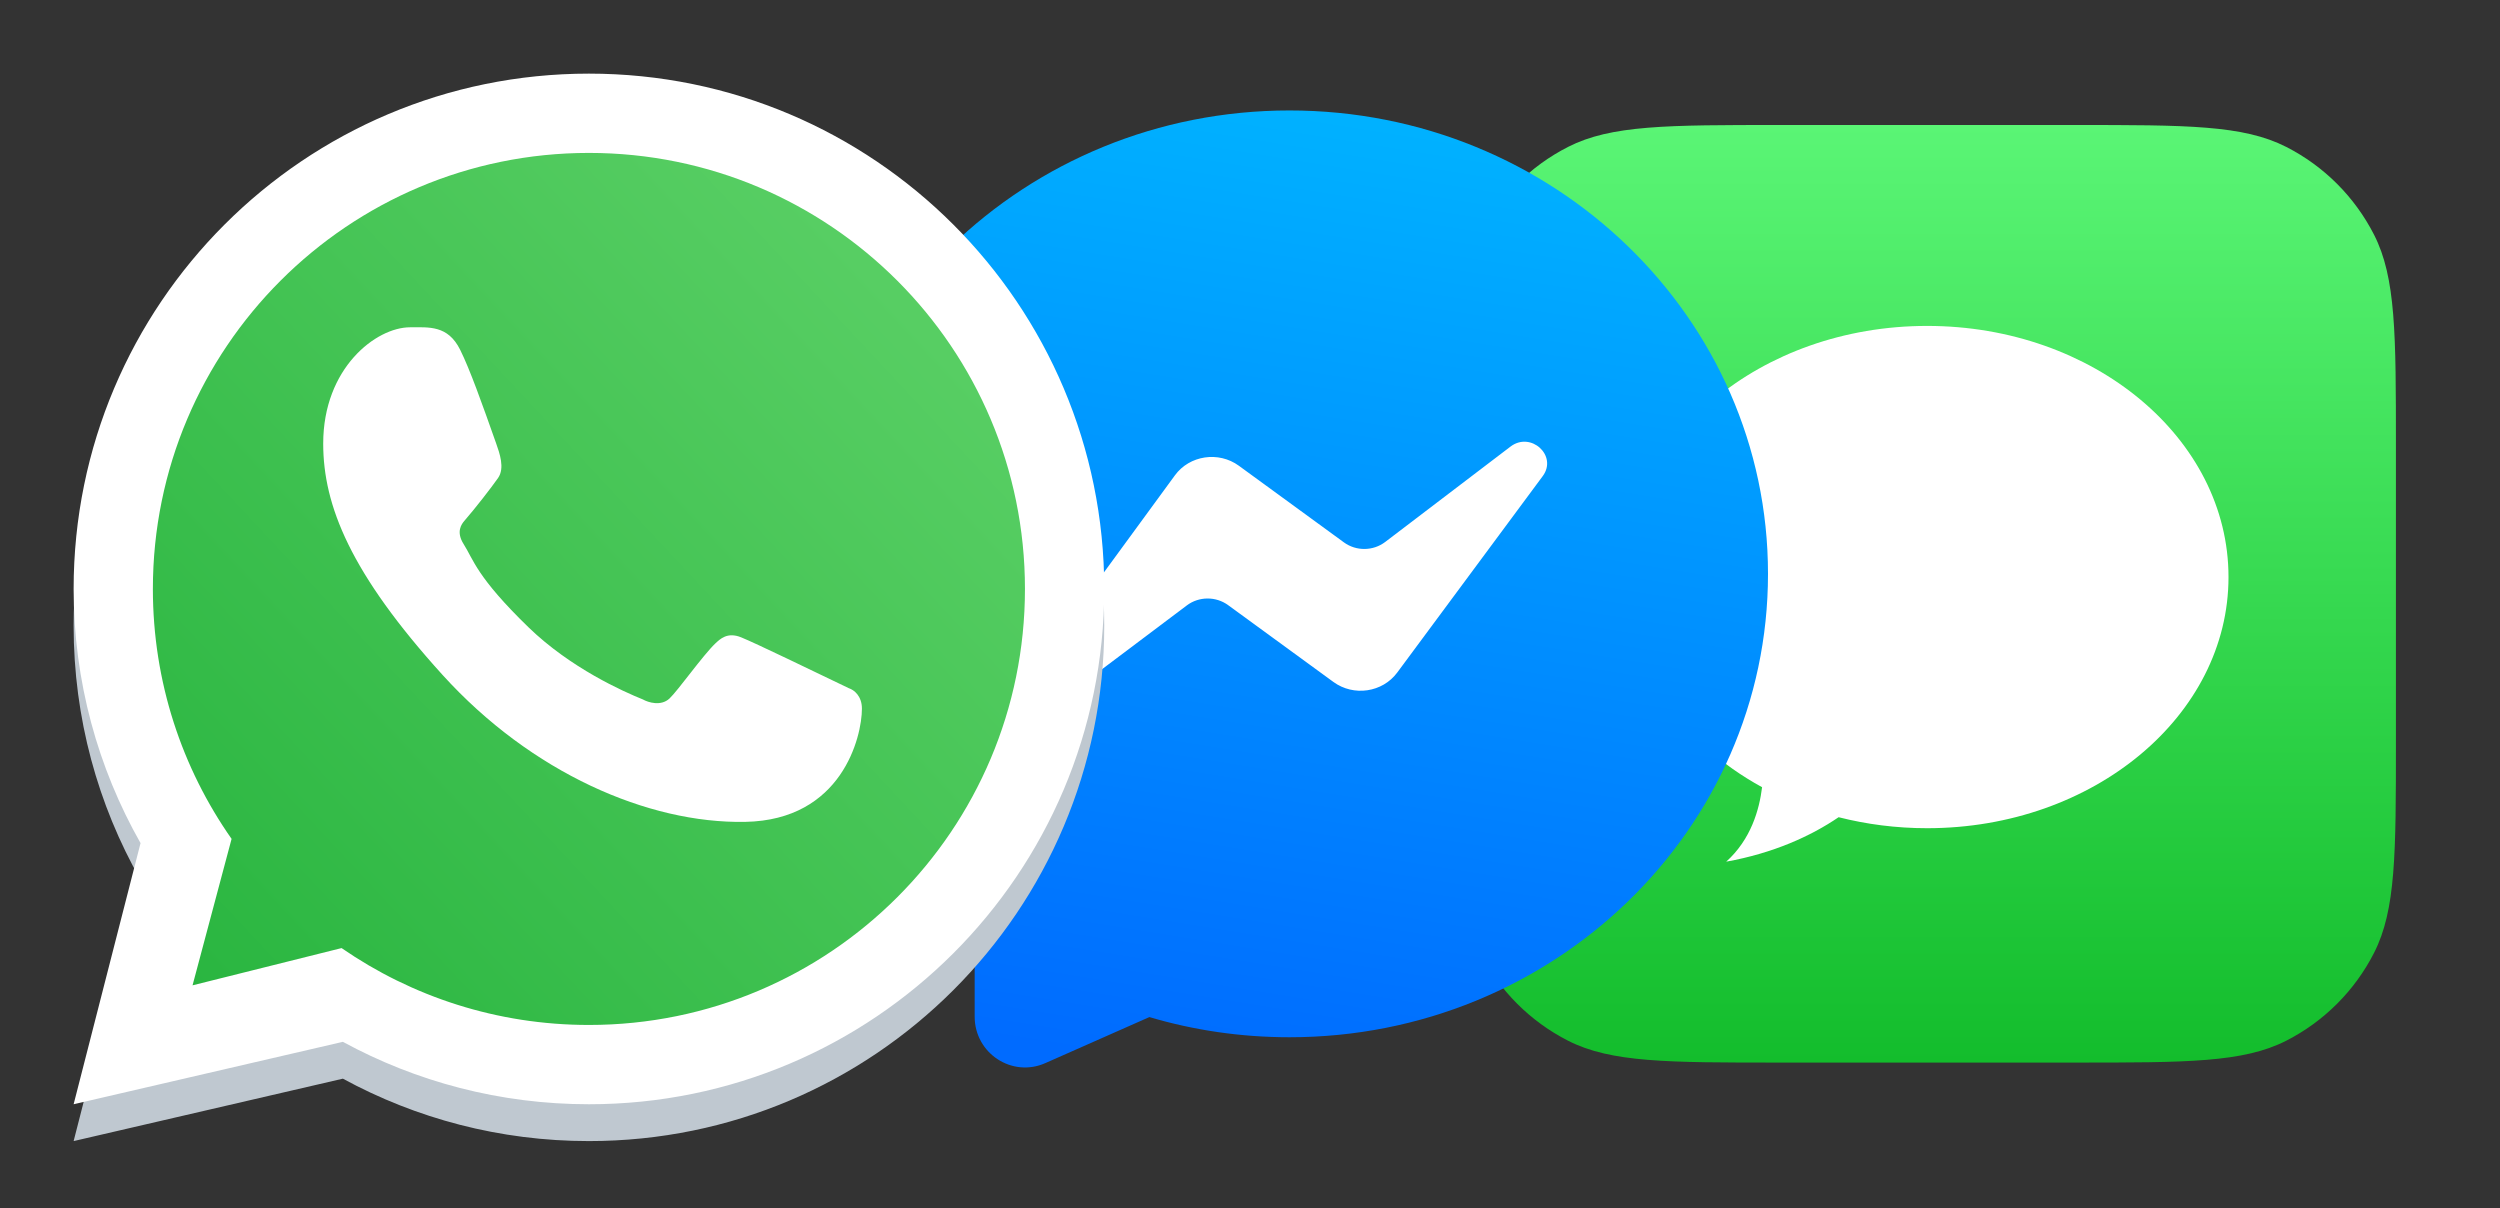 <svg width="60" height="29" viewBox="0 0 60 29" fill="none" xmlns="http://www.w3.org/2000/svg">
<rect x="0" y="0" width="60" height="29" fill="#333333" stroke="none"/>
<path d="M35 10.715C35 8.015 35 6.664 35.526 5.633C35.988 4.726 36.725 3.988 37.633 3.526C38.664 3 40.014 3 42.715 3H49.787C52.488 3 53.838 3 54.87 3.526C55.777 3.988 56.514 4.726 56.977 5.633C57.502 6.664 57.502 8.015 57.502 10.715V17.787C57.502 20.488 57.502 21.838 56.977 22.869C56.514 23.777 55.777 24.514 54.87 24.977C53.838 25.502 52.488 25.502 49.787 25.502H42.715C40.014 25.502 38.664 25.502 37.633 24.977C36.725 24.514 35.988 23.777 35.526 22.869C35 21.838 35 20.488 35 17.787V10.715Z" fill="url(#paint0_linear_6602_136975)"/>
<path d="M46.251 19.877C50.246 19.877 53.484 17.178 53.484 13.849C53.484 10.52 50.246 7.822 46.251 7.822C42.257 7.822 39.019 10.52 39.019 13.849C39.019 15.959 40.32 17.816 42.29 18.893C42.224 19.429 42.025 20.144 41.429 20.68C42.556 20.477 43.456 20.07 44.127 19.613C44.799 19.784 45.512 19.877 46.251 19.877Z" fill="white"/>
<path fill-rule="evenodd" clip-rule="evenodd" d="M30.948 24.894C37.29 24.894 42.432 19.915 42.432 13.773C42.432 7.63 37.29 2.651 30.948 2.651C24.605 2.651 19.464 7.63 19.464 13.773C19.464 17.113 20.985 20.11 23.392 22.148V24.399C23.392 25.279 24.288 25.869 25.087 25.515L27.585 24.41C28.648 24.725 29.778 24.894 30.948 24.894Z" fill="url(#paint1_linear_6602_136975)"/>
<path d="M28.198 11.408L24.867 15.962C24.51 16.451 25.153 17.037 25.641 16.669L28.485 14.529C28.774 14.312 29.18 14.309 29.473 14.522L32.002 16.367C32.487 16.721 33.18 16.619 33.533 16.142L37.026 11.426C37.388 10.937 36.741 10.346 36.252 10.718L33.245 13.007C32.956 13.227 32.548 13.232 32.254 13.017L29.733 11.178C29.246 10.823 28.549 10.927 28.198 11.408Z" fill="white"/>
<path fill-rule="evenodd" clip-rule="evenodd" d="M14.134 27.386C20.965 27.386 26.502 21.849 26.502 15.018C26.502 8.188 20.965 2.651 14.134 2.651C7.304 2.651 1.767 8.188 1.767 15.018C1.767 17.237 2.351 19.318 3.373 21.118L1.767 27.386L8.229 25.888C9.983 26.843 11.995 27.386 14.134 27.386ZM14.134 25.483C19.914 25.483 24.599 20.798 24.599 15.018C24.599 9.239 19.914 4.554 14.134 4.554C8.355 4.554 3.669 9.239 3.669 15.018C3.669 17.25 4.368 19.318 5.558 21.017L4.621 24.532L8.198 23.638C9.884 24.802 11.93 25.483 14.134 25.483Z" fill="#BFC8D0"/>
<path d="M24.735 14.134C24.735 19.989 19.989 24.735 14.134 24.735C11.901 24.735 9.83 24.045 8.121 22.866L4.497 23.772L5.447 20.211C4.241 18.49 3.534 16.395 3.534 14.134C3.534 8.28 8.28 3.534 14.134 3.534C19.989 3.534 24.735 8.28 24.735 14.134Z" fill="url(#paint2_linear_6602_136975)"/>
<path fill-rule="evenodd" clip-rule="evenodd" d="M14.134 26.502C20.965 26.502 26.502 20.965 26.502 14.135C26.502 7.304 20.965 1.767 14.134 1.767C7.304 1.767 1.767 7.304 1.767 14.135C1.767 16.353 2.351 18.434 3.373 20.235L1.767 26.502L8.229 25.004C9.983 25.959 11.995 26.502 14.134 26.502ZM14.134 24.599C19.914 24.599 24.599 19.914 24.599 14.135C24.599 8.355 19.914 3.67 14.134 3.67C8.355 3.67 3.669 8.355 3.669 14.135C3.669 16.366 4.368 18.435 5.558 20.133L4.621 23.648L8.198 22.754C9.884 23.918 11.93 24.599 14.134 24.599Z" fill="white"/>
<path d="M11.043 8.393C10.748 7.802 10.297 7.855 9.842 7.855C9.027 7.855 7.757 8.83 7.757 10.646C7.757 12.134 8.413 13.762 10.622 16.199C12.755 18.55 15.556 19.767 17.882 19.725C20.208 19.684 20.686 17.683 20.686 17.007C20.686 16.707 20.5 16.558 20.372 16.517C19.58 16.137 18.118 15.428 17.785 15.295C17.453 15.161 17.279 15.341 17.171 15.44C16.869 15.727 16.271 16.574 16.067 16.765C15.862 16.955 15.557 16.859 15.43 16.787C14.963 16.599 13.695 16.035 12.685 15.056C11.436 13.845 11.363 13.429 11.127 13.058C10.939 12.761 11.077 12.579 11.146 12.499C11.415 12.189 11.787 11.709 11.954 11.471C12.12 11.233 11.988 10.871 11.909 10.646C11.567 9.677 11.278 8.866 11.043 8.393Z" fill="white"/>
<defs>
<linearGradient id="paint0_linear_6602_136975" x1="46.251" y1="3" x2="46.251" y2="25.502" gradientUnits="userSpaceOnUse">
<stop stop-color="#5AF575"/>
<stop offset="1" stop-color="#13BD2C"/>
</linearGradient>
<linearGradient id="paint1_linear_6602_136975" x1="30.948" y1="2.651" x2="27.263" y2="25.494" gradientUnits="userSpaceOnUse">
<stop stop-color="#00B1FF"/>
<stop offset="1" stop-color="#006BFF"/>
</linearGradient>
<linearGradient id="paint2_linear_6602_136975" x1="23.41" y1="6.184" x2="3.534" y2="24.735" gradientUnits="userSpaceOnUse">
<stop stop-color="#5BD066"/>
<stop offset="1" stop-color="#27B43E"/>
</linearGradient>
</defs>
</svg>
